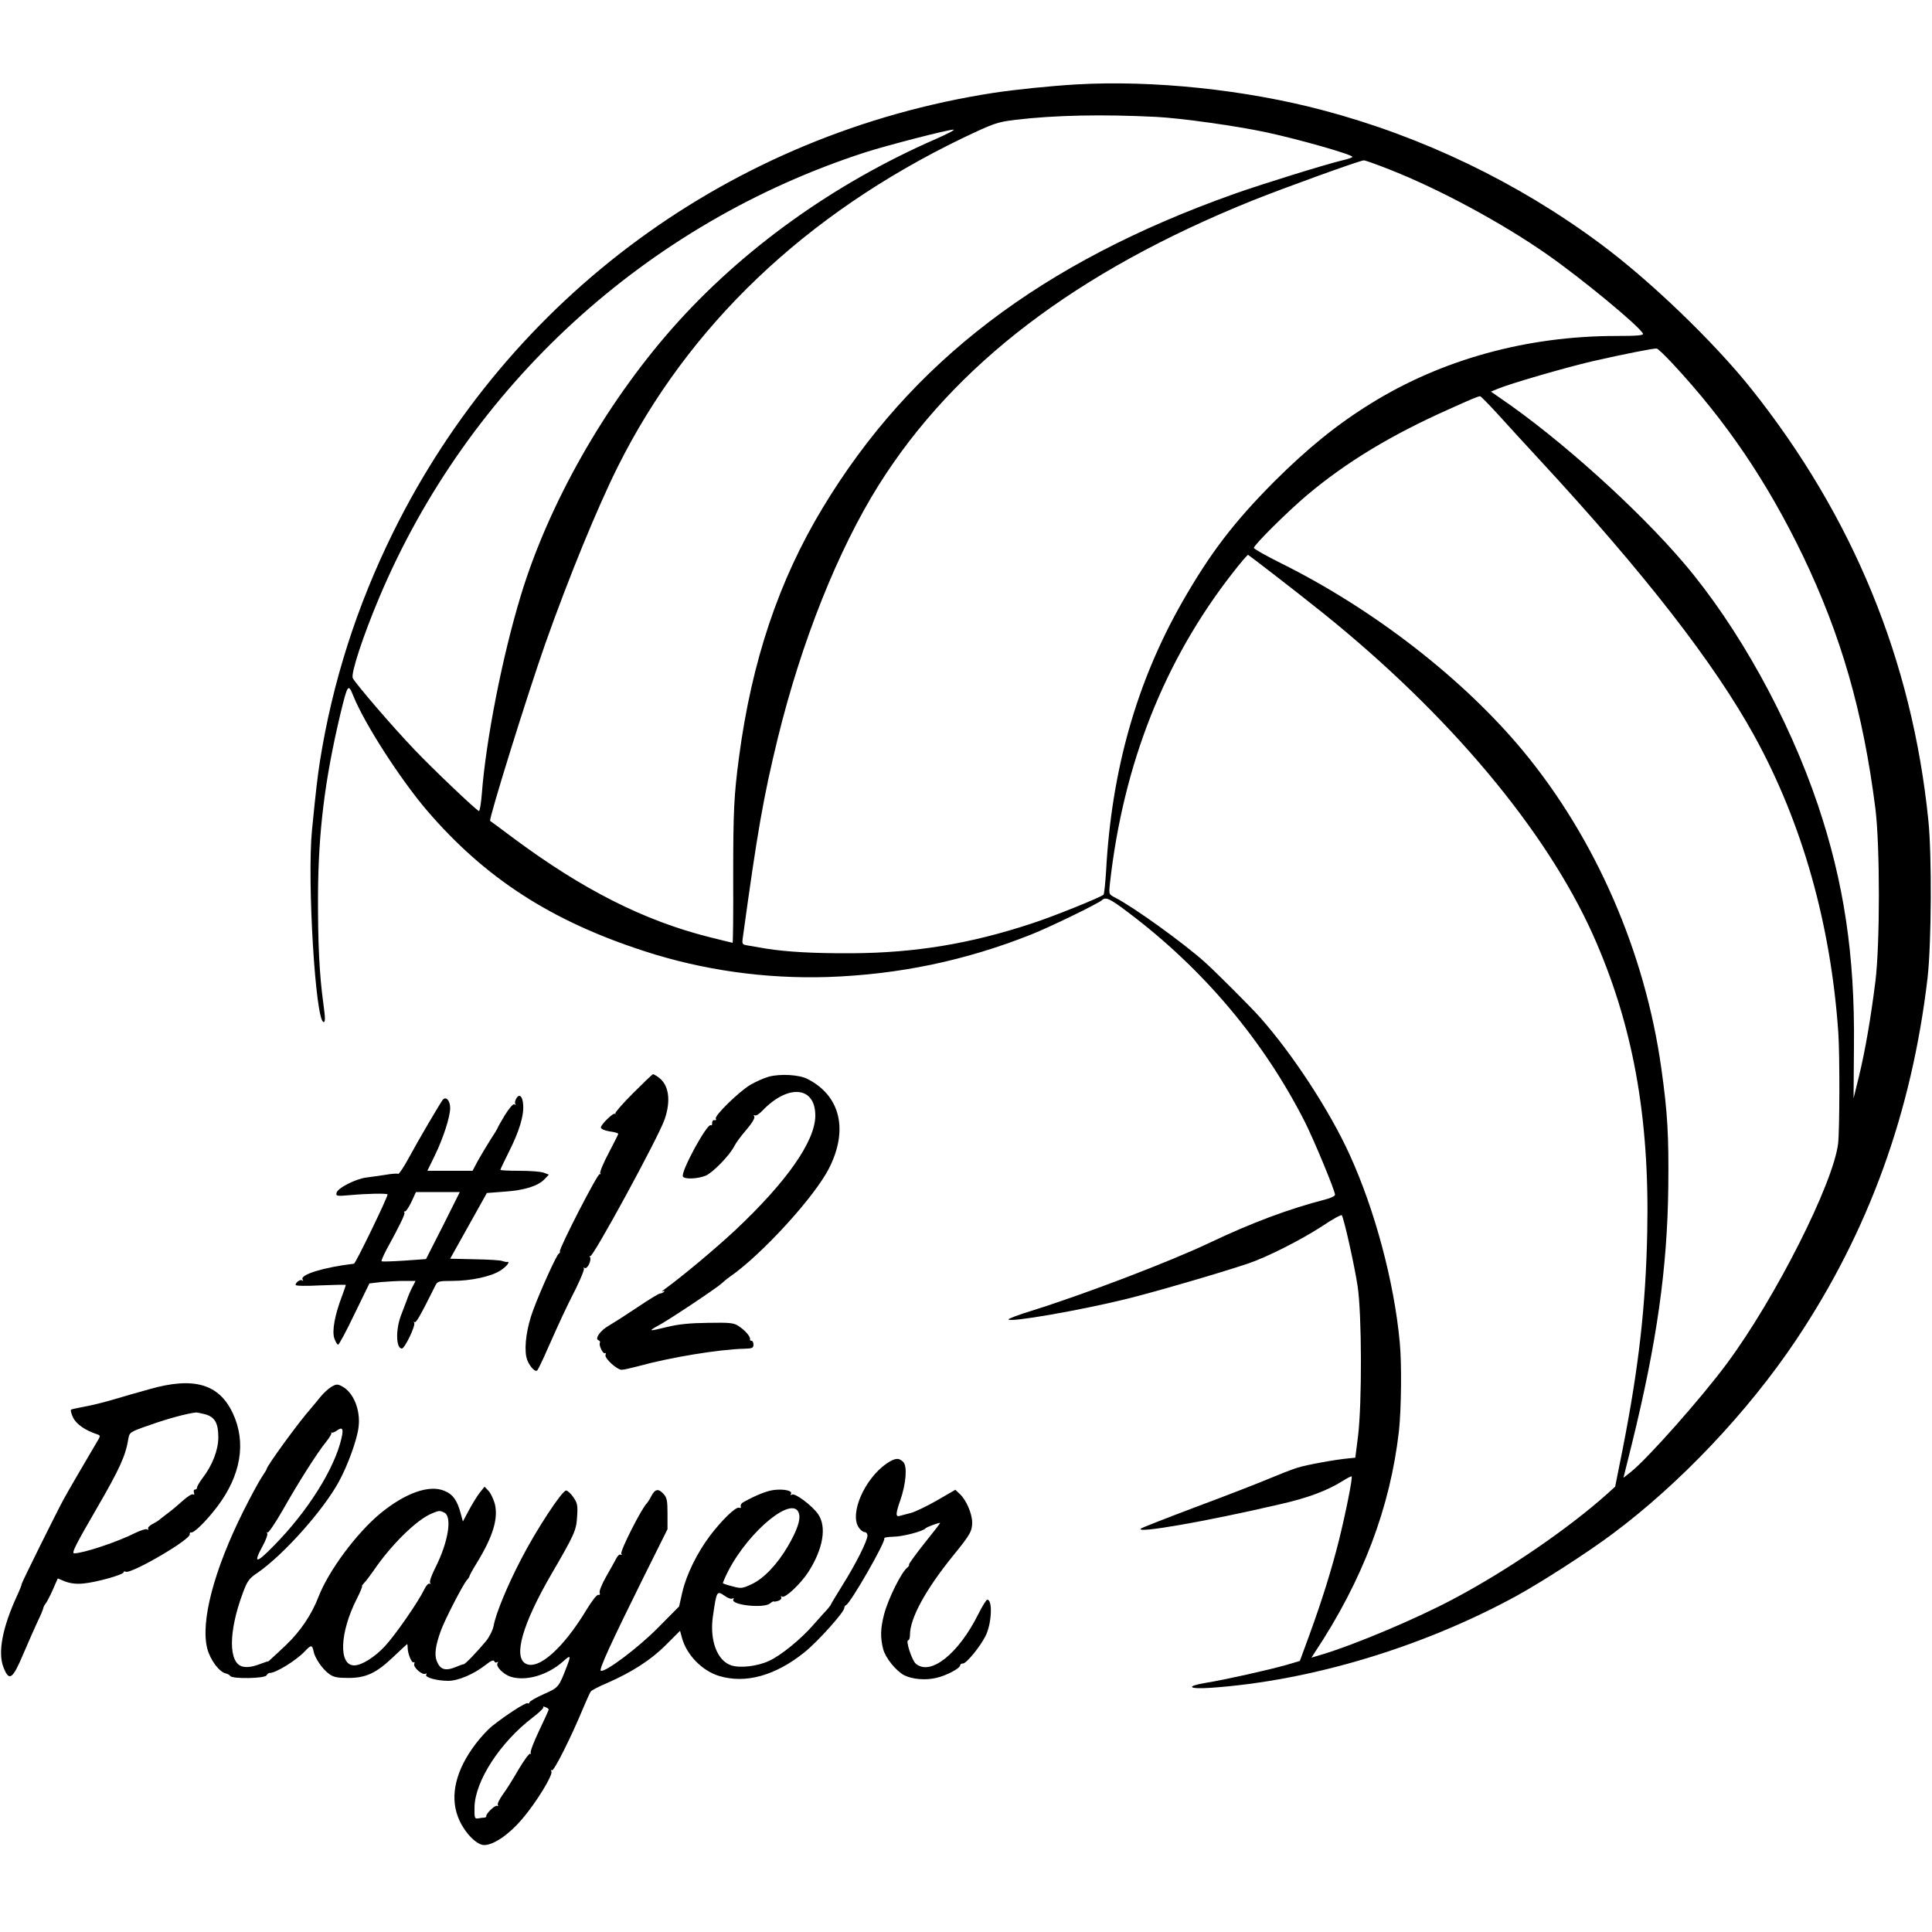 <?xml version="1.0" standalone="no"?>
<!DOCTYPE svg PUBLIC "-//W3C//DTD SVG 20010904//EN" "http://www.w3.org/TR/2001/REC-SVG-20010904/DTD/svg10.dtd">
<svg version="1.0" xmlns="http://www.w3.org/2000/svg"
    width="1000pt" height="1000pt" viewBox="0 0 1000 1000"
    preserveAspectRatio="xMidYMid meet">

    <g transform="translate(0,1000) scale(0.1,-0.1)"
        fill="#000000" stroke="none">
        <path
            d="M5570 9563 c-135 -8 -320 -27 -430 -44 -1353 -210 -2502 -1052 -3105
-2274 -188 -381 -314 -775 -379 -1185 -13 -85 -20 -143 -41 -355 -26 -258 18
-995 60 -995 9 0 9 20 -1 93 -21 150 -29 317 -28 567 2 327 35 592 114 927 40
165 42 168 70 98 59 -144 241 -427 380 -590 300 -350 643 -572 1125 -728 304
-99 626 -144 950 -134 368 13 709 84 1050 219 99 39 351 162 369 179 19 18 41
8 132 -61 392 -294 707 -669 921 -1093 48 -97 153 -350 153 -371 0 -7 -24 -18
-52 -25 -184 -47 -382 -121 -598 -224 -205 -97 -638 -263 -922 -352 -65 -20
-118 -40 -118 -44 0 -18 367 46 608 105 135 33 487 135 632 184 96 32 272 121
383 193 53 36 99 61 102 57 12 -19 66 -261 82 -367 22 -147 23 -606 2 -778
l-14 -110 -30 -3 c-70 -6 -224 -34 -270 -49 -27 -8 -95 -35 -150 -58 -55 -23
-224 -89 -375 -145 -151 -57 -279 -107 -285 -112 -31 -27 334 36 720 126 146
33 246 71 327 122 22 14 42 24 44 22 6 -6 -30 -187 -65 -328 -39 -156 -89
-315 -153 -491 l-50 -136 -71 -21 c-92 -26 -320 -77 -414 -92 -109 -18 -93
-34 25 -26 516 36 1095 210 1582 476 132 73 361 220 494 319 351 261 704 634
953 1006 376 563 598 1177 680 1873 20 178 23 634 4 817 -84 827 -390 1571
-916 2232 -194 243 -525 562 -785 754 -426 316 -918 552 -1431 688 -403 107
-881 157 -1279 134z m415 -168 c132 -7 417 -47 570 -80 172 -37 445 -115 445
-127 0 -3 -24 -12 -52 -18 -82 -19 -420 -124 -558 -173 -1000 -355 -1676 -870
-2132 -1626 -227 -376 -367 -792 -433 -1291 -26 -197 -30 -275 -30 -622 1
-186 -1 -338 -3 -338 -2 0 -57 14 -122 30 -337 85 -653 245 -1010 510 -63 47
-118 88 -123 91 -9 6 193 655 286 919 120 339 269 703 375 915 365 730 970
1307 1784 1700 164 78 178 83 275 95 204 24 446 29 728 15z m-1140 -114 c-532
-232 -1007 -574 -1366 -981 -351 -399 -641 -912 -784 -1385 -96 -316 -180
-748 -201 -1023 -4 -51 -11 -91 -15 -90 -16 6 -237 216 -334 318 -113 118
-305 342 -319 370 -11 24 53 218 136 415 462 1097 1383 1940 2518 2307 109 35
425 117 455 117 11 0 -29 -21 -90 -48z m2344 -157 c260 -102 584 -277 819
-441 182 -127 479 -373 496 -410 4 -9 -31 -12 -139 -12 -461 0 -900 -121
-1267 -348 -174 -107 -330 -233 -504 -407 -207 -208 -330 -369 -473 -619 -238
-416 -368 -875 -396 -1397 -4 -63 -10 -118 -13 -121 -16 -14 -263 -114 -372
-149 -318 -105 -603 -152 -930 -154 -198 -1 -337 7 -445 24 -33 6 -75 13 -93
16 -31 5 -32 7 -27 42 75 546 106 725 181 1032 123 501 311 972 522 1309 392
624 1023 1105 1932 1472 170 68 557 208 579 209 8 0 66 -21 130 -46z m1472
-1010 c274 -295 485 -606 670 -989 199 -415 312 -807 376 -1310 24 -194 24
-701 0 -895 -24 -191 -53 -359 -85 -491 l-28 -114 2 270 c5 471 -52 849 -187
1250 -152 450 -413 921 -693 1250 -242 284 -646 647 -950 854 l-49 34 34 14
c63 27 357 112 491 143 166 38 320 68 333 66 6 0 45 -38 86 -82z m-910 -256
c46 -51 144 -158 218 -238 543 -587 904 -1052 1112 -1430 247 -449 395 -972
434 -1534 8 -117 7 -507 -1 -575 -25 -207 -325 -801 -576 -1139 -130 -176
-410 -492 -497 -561 l-38 -30 44 177 c128 520 183 905 188 1327 3 269 -4 388
-36 615 -84 601 -339 1187 -713 1640 -310 375 -776 737 -1258 976 -76 38 -138
73 -138 78 0 15 171 185 275 273 202 170 434 311 735 445 120 54 148 66 161
67 3 1 44 -41 90 -91z m-1162 -828 c68 -52 185 -144 260 -204 649 -522 1151
-1120 1395 -1662 207 -462 295 -943 282 -1544 -8 -380 -43 -691 -126 -1115
l-40 -200 -42 -38 c-203 -181 -519 -397 -791 -541 -192 -103 -517 -240 -689
-291 l-50 -15 18 28 c248 374 390 750 435 1146 12 113 15 348 4 459 -29 312
-129 686 -260 972 -102 224 -292 516 -463 709 -45 51 -232 238 -288 288 -115
102 -365 282 -462 332 -33 17 -33 17 -27 74 69 616 281 1153 634 1605 41 53
78 96 81 95 4 -2 62 -46 129 -98z" />
        <path
            d="M3277 4342 c-54 -54 -95 -101 -92 -105 3 -4 2 -5 -2 -2 -9 7 -73 -56
-73 -71 0 -7 19 -16 45 -20 25 -3 45 -9 45 -13 0 -3 -23 -48 -50 -100 -27 -51
-47 -98 -43 -104 3 -5 2 -7 -3 -4 -10 6 -212 -388 -206 -400 2 -3 0 -9 -6 -12
-12 -8 -96 -193 -133 -294 -32 -86 -46 -182 -35 -239 7 -38 44 -84 57 -71 4 4
29 55 54 113 65 146 90 201 146 311 26 53 45 100 41 104 -4 5 -2 5 4 2 14 -8
37 40 28 56 -4 7 -4 9 1 5 12 -11 354 617 385 708 34 98 22 180 -32 218 -12 9
-25 16 -28 16 -3 0 -49 -44 -103 -98z" />
        <path
            d="M3979 4427 c-25 -7 -68 -26 -95 -42 -58 -34 -188 -161 -179 -175 4
-6 1 -9 -7 -8 -7 2 -12 -5 -12 -14 1 -10 -2 -15 -7 -12 -19 11 -158 -244 -144
-266 9 -15 77 -12 118 5 36 15 124 105 148 153 7 15 35 53 62 84 29 34 46 62
41 69 -4 7 -3 9 3 6 5 -4 23 7 39 24 133 139 274 127 274 -25 0 -132 -147
-342 -415 -594 -101 -94 -265 -232 -365 -305 -14 -10 -18 -15 -10 -11 9 4 12
3 7 -2 -5 -5 -14 -9 -20 -9 -7 0 -59 -32 -117 -71 -58 -39 -124 -81 -146 -94
-46 -25 -78 -70 -56 -77 6 -3 10 -8 7 -13 -7 -12 16 -60 26 -54 5 3 6 -1 3 -9
-6 -17 59 -77 84 -77 10 0 49 9 87 19 163 45 417 87 548 90 40 1 47 4 47 21 0
11 -4 20 -10 20 -5 0 -9 3 -8 8 4 12 -25 46 -57 67 -26 18 -45 20 -160 18 -93
-1 -153 -7 -210 -21 -44 -11 -81 -19 -83 -17 -2 2 11 11 30 21 45 22 308 197
333 221 11 10 30 26 42 34 165 114 442 417 515 564 100 198 57 374 -112 460
-44 23 -142 28 -201 12z" />
        <path
            d="M2671 4312 c-6 -11 -7 -23 -3 -27 4 -5 2 -5 -5 -1 -7 4 -26 -18 -50
-56 -21 -35 -38 -65 -38 -68 -1 -3 -17 -30 -37 -60 -19 -30 -48 -79 -64 -107
l-28 -53 -117 0 -117 0 38 78 c44 90 80 201 80 247 0 38 -21 62 -38 43 -15
-20 -123 -203 -176 -301 -26 -48 -51 -85 -55 -83 -4 3 -34 1 -67 -5 -32 -5
-77 -11 -99 -14 -54 -7 -149 -55 -153 -79 -4 -17 1 -18 70 -12 86 8 187 10
194 4 5 -6 -165 -358 -174 -359 -156 -18 -280 -57 -266 -81 4 -7 4 -10 -1 -6
-9 9 -35 -9 -35 -23 0 -5 57 -6 130 -2 72 3 130 4 130 2 0 -2 -9 -28 -20 -58
-37 -97 -52 -179 -40 -217 7 -19 15 -34 20 -34 5 0 43 71 85 159 l77 158 60 7
c34 3 87 6 120 6 l59 0 -15 -29 c-9 -16 -23 -48 -31 -72 -9 -24 -23 -60 -30
-79 -28 -75 -25 -170 5 -170 15 0 72 119 64 133 -4 7 -3 8 1 4 8 -7 28 28 109
190 10 21 18 23 86 23 98 0 204 23 252 55 33 22 52 48 31 43 -5 0 -15 2 -23 5
-8 4 -72 8 -142 9 l-128 3 95 170 95 170 91 7 c103 7 173 29 207 64 l23 24
-26 10 c-15 6 -71 10 -126 10 -54 0 -99 2 -99 5 0 3 20 45 44 93 54 107 78
187 74 243 -3 47 -21 61 -37 31z m-378 -656 l-88 -173 -113 -8 c-62 -4 -115
-6 -117 -3 -2 2 9 29 25 59 68 124 99 187 93 193 -4 3 -2 6 4 6 5 0 20 23 33
50 l23 50 114 0 113 0 -87 -174z" />
        <path
            d="M775 2810 c-55 -15 -138 -39 -185 -53 -47 -14 -114 -31 -150 -37 -36
-7 -68 -14 -72 -16 -4 -3 1 -22 11 -43 18 -34 63 -65 124 -85 18 -6 18 -8 -4
-44 -32 -54 -154 -262 -170 -293 -42 -78 -218 -433 -217 -438 1 -3 -10 -31
-24 -61 -76 -165 -100 -294 -70 -370 29 -75 47 -63 103 70 27 63 61 140 75
170 15 30 27 60 28 66 1 7 7 18 13 25 6 8 23 40 37 72 l25 57 39 -16 c27 -10
58 -14 95 -10 66 6 207 46 207 58 0 5 4 6 10 3 25 -15 339 167 332 194 -1 6 2
10 6 9 15 -5 78 57 136 133 123 162 152 333 81 484 -71 152 -202 190 -430 125z
m286 -130 c51 -14 69 -46 69 -119 0 -67 -31 -146 -82 -212 -15 -20 -28 -42
-28 -48 0 -6 -5 -11 -11 -11 -6 0 -8 -7 -5 -16 3 -9 2 -12 -5 -9 -5 4 -29 -11
-52 -32 -23 -21 -60 -52 -82 -68 -22 -17 -42 -32 -45 -35 -3 -3 -17 -11 -32
-19 -15 -8 -25 -19 -21 -24 3 -6 1 -7 -5 -3 -6 4 -34 -5 -61 -18 -90 -46 -270
-106 -317 -106 -15 0 6 42 121 240 114 197 145 265 159 351 6 36 7 37 114 74
89 32 194 60 237 64 6 0 26 -4 46 -9z" />
        <path
            d="M1714 2821 c-16 -10 -41 -33 -56 -52 -15 -19 -39 -47 -53 -64 -58
-65 -225 -294 -225 -309 0 -3 -12 -22 -26 -43 -14 -21 -57 -100 -95 -176 -153
-307 -222 -573 -186 -711 16 -59 62 -121 97 -128 8 -2 18 -7 22 -13 11 -16
177 -13 187 3 5 8 12 13 17 13 29 -2 137 64 183 113 31 33 37 33 44 -1 7 -36
45 -91 80 -117 23 -17 43 -21 100 -21 92 0 145 25 235 111 37 35 68 64 69 64
2 0 3 -8 3 -19 0 -29 21 -81 31 -75 5 3 6 -1 3 -9 -6 -17 43 -60 59 -50 6 3 7
1 3 -5 -9 -14 55 -32 114 -32 52 0 133 35 193 82 26 21 42 28 45 20 2 -7 9 -9
14 -6 7 5 8 2 3 -5 -10 -17 31 -58 69 -70 79 -24 189 8 269 78 40 36 43 34 23
-19 -44 -114 -43 -114 -122 -149 -41 -18 -74 -38 -74 -43 0 -5 -4 -7 -9 -4 -9
6 -112 -61 -185 -119 -20 -16 -58 -57 -83 -90 -103 -135 -135 -267 -93 -378
28 -76 95 -147 136 -147 49 0 129 55 196 134 74 86 162 231 152 247 -4 7 -3 9
3 6 10 -6 99 171 162 323 17 41 35 80 39 85 4 6 42 26 85 44 128 56 226 119
304 197 l73 73 10 -37 c24 -88 105 -171 193 -197 137 -41 290 2 440 122 69 55
207 209 207 230 0 6 4 13 9 15 23 9 207 330 198 345 -3 5 18 8 47 9 46 0 154
28 166 43 6 7 73 32 76 28 1 -1 -36 -49 -82 -106 -46 -58 -81 -107 -79 -109 3
-3 -2 -10 -9 -16 -31 -24 -100 -164 -120 -242 -19 -73 -20 -119 -5 -179 12
-46 66 -113 109 -136 42 -21 110 -27 165 -14 54 12 125 50 125 66 0 5 7 9 15
9 17 0 88 86 116 142 32 63 38 188 9 188 -5 0 -26 -34 -47 -76 -102 -204 -246
-319 -322 -256 -21 17 -55 122 -40 122 5 0 9 13 9 28 0 87 82 236 225 412 87
107 97 125 97 171 -1 46 -31 116 -65 147 l-22 21 -95 -55 c-52 -30 -113 -59
-135 -65 -22 -6 -48 -12 -57 -15 -23 -7 -23 9 2 81 30 86 37 177 15 198 -23
23 -43 21 -87 -9 -113 -79 -191 -257 -144 -329 9 -14 23 -25 31 -25 8 0 15 -8
15 -18 0 -27 -62 -150 -130 -258 -33 -53 -60 -98 -60 -100 0 -2 -8 -12 -17
-23 -10 -10 -42 -46 -72 -80 -65 -75 -169 -160 -231 -188 -61 -28 -149 -38
-195 -23 -73 24 -113 130 -95 254 19 132 20 134 61 106 16 -12 34 -18 40 -14
7 4 9 3 5 -4 -18 -29 157 -49 190 -21 10 8 18 12 18 10 1 -2 11 -1 24 3 12 4
19 12 16 18 -4 7 -2 8 4 4 16 -10 98 68 137 129 75 118 95 231 50 297 -30 44
-120 112 -136 102 -8 -4 -9 -3 -5 4 9 16 -35 26 -87 20 -37 -4 -94 -27 -159
-63 -10 -5 -16 -15 -14 -22 3 -7 -1 -10 -8 -7 -17 7 -90 -64 -152 -146 -66
-88 -121 -200 -142 -290 l-17 -75 -110 -111 c-103 -104 -271 -230 -295 -222
-12 4 54 147 218 478 l127 255 0 80 c0 69 -3 84 -22 104 -26 28 -43 24 -63
-15 -8 -16 -18 -31 -21 -34 -25 -21 -141 -249 -133 -262 4 -6 3 -8 -3 -5 -6 4
-17 -6 -24 -21 -8 -15 -31 -57 -53 -95 -21 -37 -36 -74 -32 -82 3 -8 0 -12 -7
-10 -7 3 -33 -31 -60 -75 -121 -201 -250 -316 -316 -281 -65 35 -17 204 130
458 122 210 132 231 136 302 4 57 2 71 -19 101 -13 19 -30 35 -38 35 -21 0
-156 -206 -233 -356 -72 -138 -131 -282 -142 -344 -4 -22 -22 -58 -40 -80 -44
-53 -108 -120 -115 -119 -3 0 -19 -5 -37 -13 -58 -24 -85 -16 -103 31 -12 33
-6 79 22 156 21 58 112 234 134 261 8 8 14 18 14 21 0 3 17 35 39 70 83 136
111 229 92 305 -7 24 -21 54 -32 66 l-21 22 -24 -30 c-13 -16 -38 -57 -56 -90
l-32 -60 -11 40 c-18 69 -41 101 -86 119 -79 32 -202 -12 -331 -118 -123 -102
-267 -296 -319 -430 -36 -94 -96 -182 -170 -252 -29 -27 -60 -57 -71 -66 -10
-10 -19 -18 -20 -17 -2 0 -16 -4 -31 -10 -49 -19 -76 -23 -102 -17 -73 19 -73
180 2 381 23 62 32 75 77 105 133 92 338 321 420 471 46 84 95 219 102 283 11
88 -27 181 -87 211 -22 12 -30 11 -55 -4z m54 -263 c-35 -158 -175 -381 -352
-560 -91 -93 -107 -93 -56 1 16 29 27 59 23 65 -3 6 -3 8 2 4 4 -4 39 47 78
115 82 145 178 296 224 353 18 22 31 44 28 47 -3 4 -2 5 1 2 4 -2 16 2 27 10
29 21 36 11 25 -37z m2368 -394 c8 -32 -11 -87 -59 -169 -54 -92 -124 -166
-187 -195 -47 -22 -55 -23 -98 -11 -25 6 -48 14 -50 16 -2 1 10 29 26 61 109
213 342 402 368 298z m-1835 6 c40 -22 19 -152 -47 -283 -19 -37 -32 -73 -28
-79 4 -6 3 -8 -3 -5 -5 3 -18 -10 -27 -30 -31 -64 -149 -235 -204 -294 -53
-57 -120 -99 -159 -99 -81 0 -75 169 13 343 19 37 31 67 28 67 -3 0 2 7 10 16
9 8 30 37 48 62 89 132 221 263 300 297 40 17 44 18 69 5z m539 -1019 c0 -3
-23 -53 -50 -110 -27 -57 -47 -108 -43 -115 3 -6 2 -8 -2 -3 -5 4 -31 -32 -60
-80 -28 -49 -65 -108 -83 -132 -17 -24 -29 -48 -25 -54 3 -5 2 -7 -4 -4 -10 6
-60 -42 -56 -54 1 -3 -3 -6 -10 -7 -7 0 -21 -2 -32 -4 -18 -3 -20 2 -19 57 2
136 133 337 301 465 34 26 59 50 55 54 -3 4 1 4 11 0 9 -3 17 -9 17 -13z" />
    </g>
</svg>